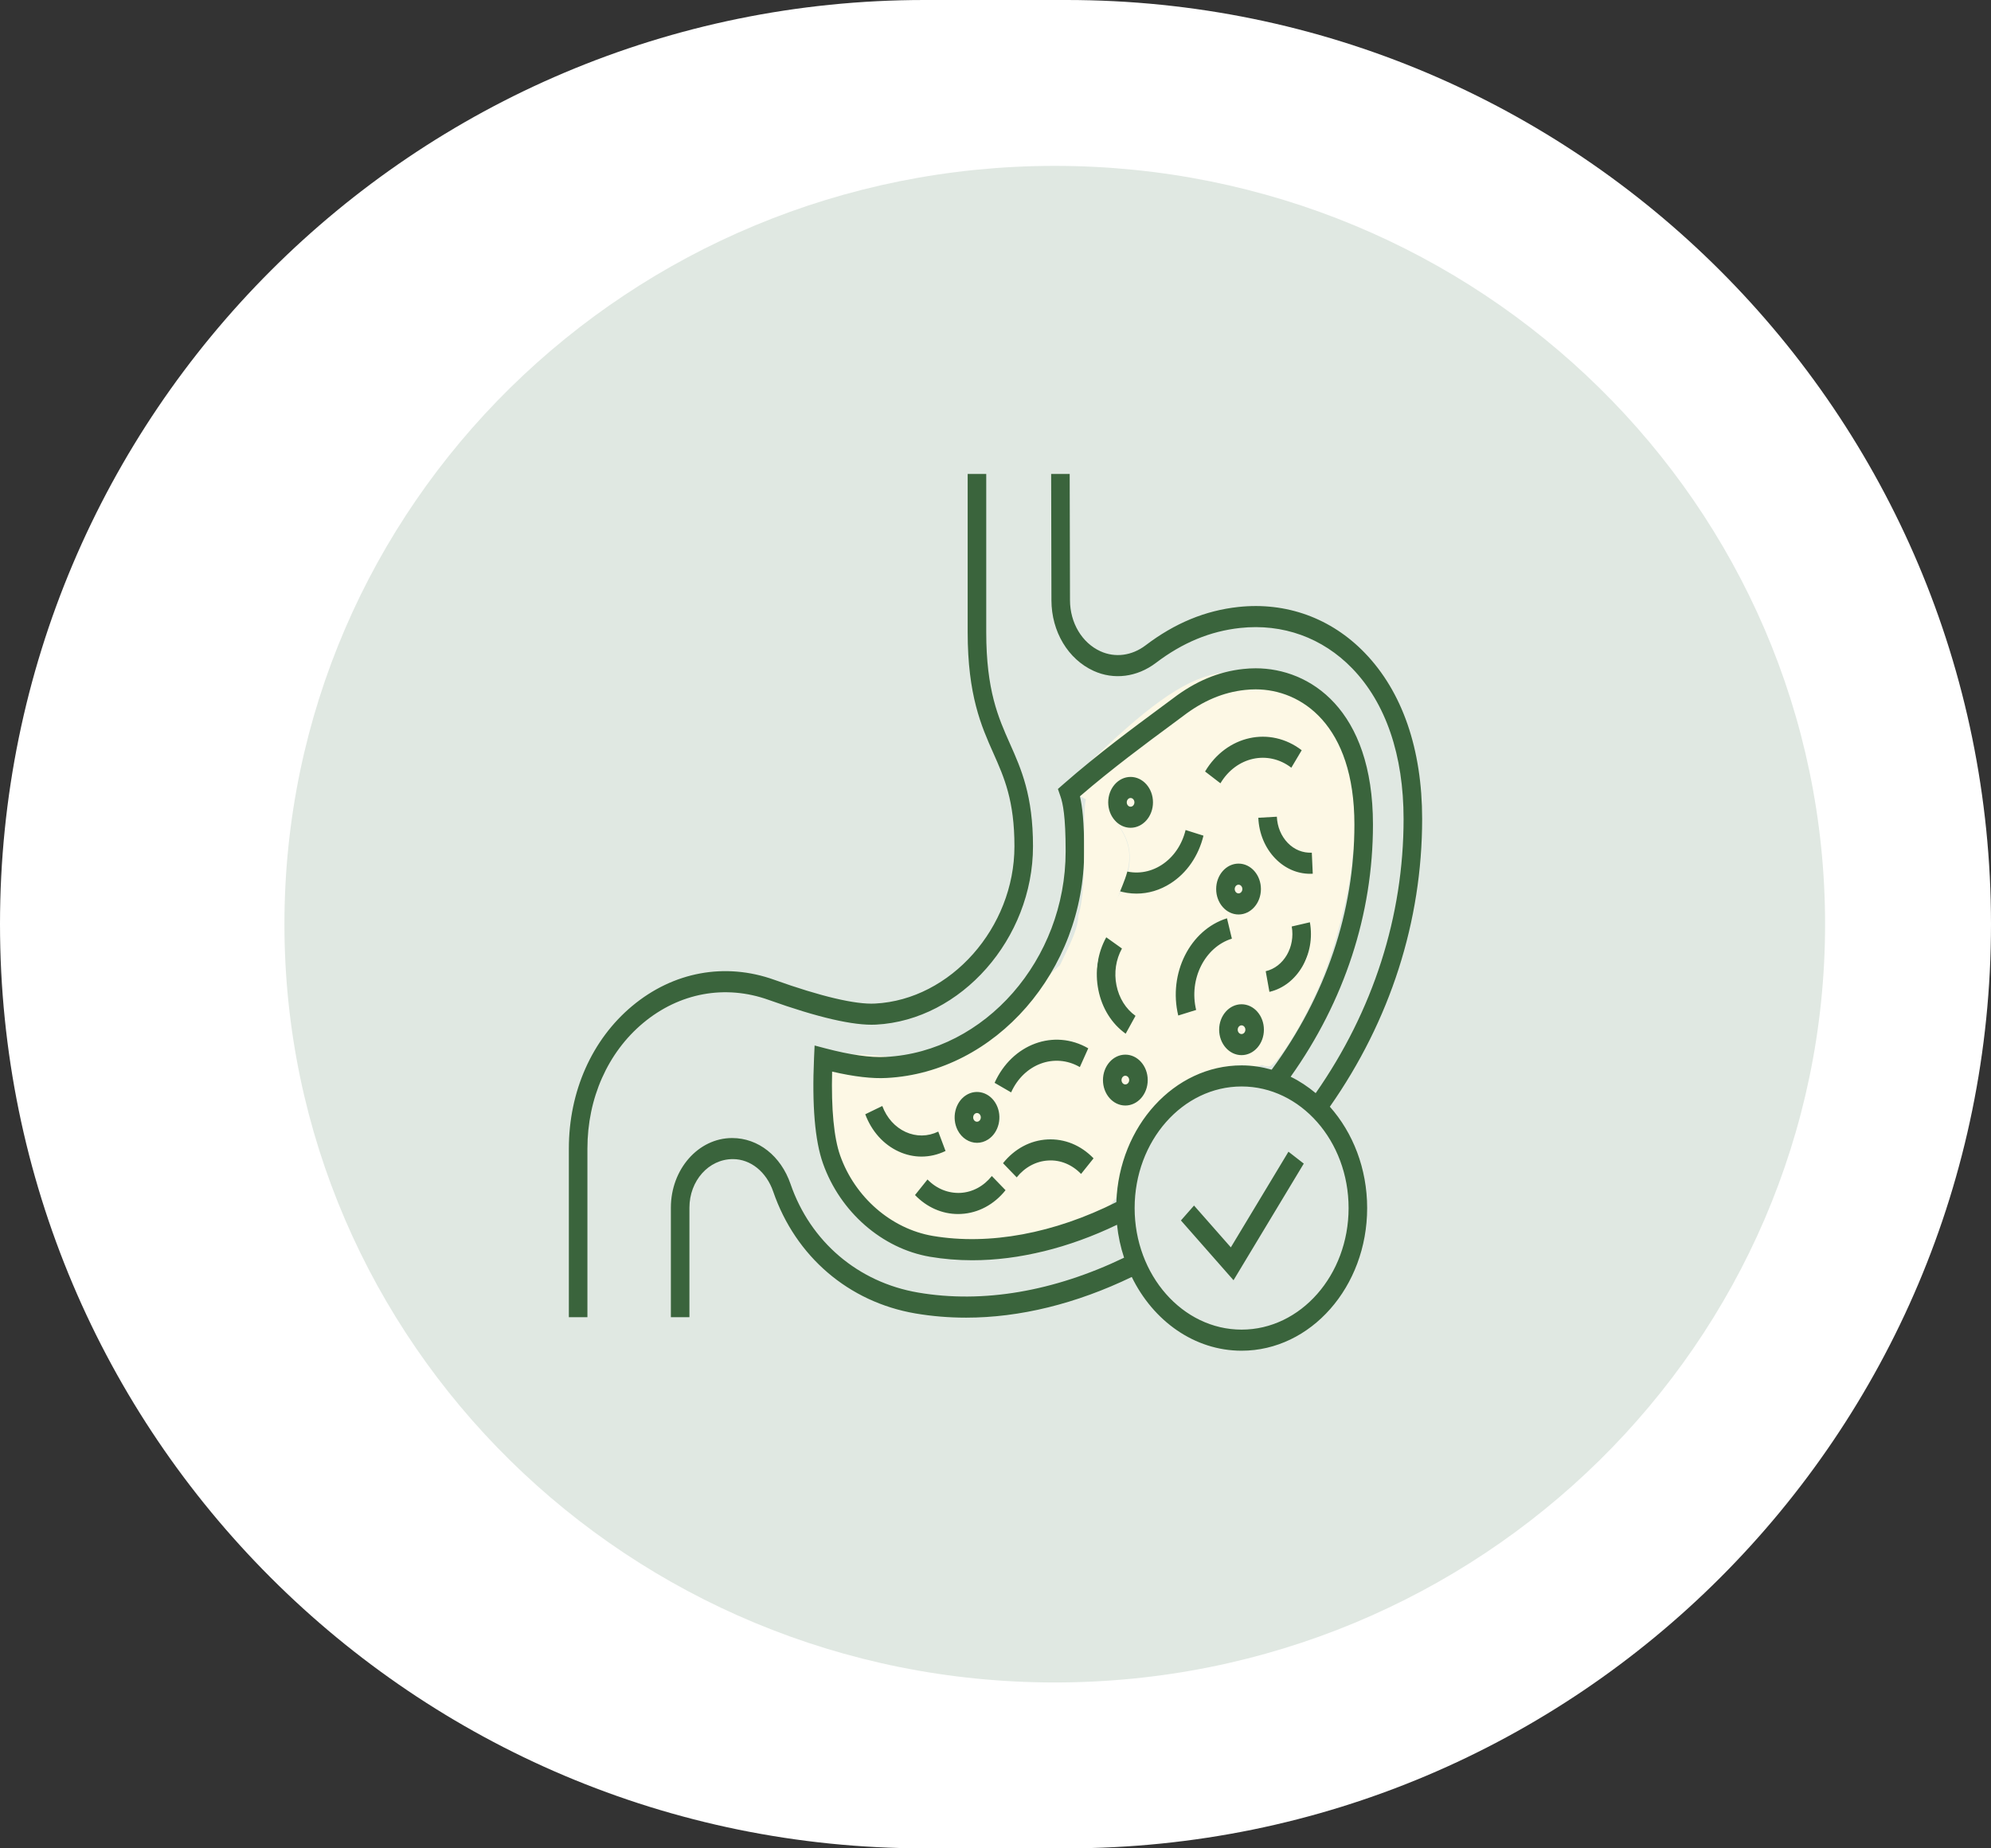 <svg width="84" height="78" viewBox="0 0 84 78" fill="none" xmlns="http://www.w3.org/2000/svg">
<rect x="0" y="0" width="84" height="78" fill="#333333" stroke="none"/>
<ellipse cx="44.5" cy="40.5" rx="16.5" ry="14.5" fill="#FDF8E5"/>
<path d="M45 0H39C17.461 0 0 17.461 0 39C0 60.539 17.461 78 39 78H45C66.539 78 84 60.539 84 39C84 17.461 66.539 0 45 0Z" fill="white"/>
<path d="M44.5 71C62.449 71 77 56.673 77 39C77 21.327 62.449 7 44.5 7C26.551 7 12 21.327 12 39C12 56.673 26.551 71 44.5 71Z" fill="#E0E8E2"/>
<path d="M53.841 44.783C45.841 46.783 34.841 53.783 36.841 49.283C33.311 46.791 55.236 37.385 44.841 33.283C50.236 27.885 51.81 27.291 55.341 29.783C58.871 32.275 57.452 36.359 53.841 44.783Z" fill="#FDF8E5"/>
<path d="M49 46.5C47.5 51 45.5 53.5 41 53C37.134 53 35 49.761 35 47C33.5 43 37.634 45 41.5 45C45.366 45 49 43.739 49 46.5Z" fill="#FDF8E5"/>
<path d="M27.136 43.169C25.64 44.417 24.783 46.348 24.783 48.469V55.586H24V48.469C24 46.062 24.974 43.869 26.673 42.452C28.406 41.007 30.59 40.604 32.665 41.347C34.62 42.047 36.097 42.397 36.922 42.35C40.108 42.185 42.799 39.146 42.799 35.714C42.799 33.782 42.368 32.814 41.912 31.788C41.403 30.644 40.826 29.348 40.826 26.674V20.001H41.609V26.674C41.609 29.136 42.118 30.28 42.61 31.386C43.088 32.46 43.582 33.57 43.582 35.714C43.582 39.607 40.549 43.053 36.958 43.239C36.022 43.289 34.501 42.937 32.43 42.196C30.596 41.539 28.666 41.894 27.136 43.169ZM46.755 33.859C46.755 33.267 47.179 32.786 47.699 32.786C48.22 32.786 48.644 33.267 48.644 33.859C48.644 34.451 48.22 34.932 47.699 34.932C47.179 34.932 46.755 34.451 46.755 33.859ZM47.538 33.859C47.538 33.961 47.611 34.043 47.699 34.043C47.788 34.043 47.861 33.961 47.861 33.859C47.861 33.758 47.788 33.675 47.699 33.675C47.611 33.675 47.538 33.758 47.538 33.859ZM46.534 45.579C46.534 44.988 46.957 44.506 47.478 44.506C47.999 44.506 48.422 44.988 48.422 45.579C48.422 46.172 47.999 46.653 47.478 46.653C46.957 46.653 46.534 46.172 46.534 45.579ZM47.317 45.579C47.317 45.681 47.389 45.763 47.478 45.763C47.567 45.763 47.64 45.68 47.64 45.579C47.64 45.478 47.568 45.396 47.478 45.396C47.389 45.396 47.317 45.478 47.317 45.579ZM52.254 38.591C51.733 38.591 51.31 38.109 51.31 37.518C51.31 36.926 51.733 36.444 52.254 36.444C52.775 36.444 53.198 36.926 53.198 37.518C53.198 38.11 52.775 38.591 52.254 38.591ZM52.254 37.701C52.343 37.701 52.415 37.619 52.415 37.518C52.415 37.417 52.343 37.334 52.254 37.334C52.165 37.334 52.093 37.416 52.093 37.518C52.093 37.619 52.165 37.701 52.254 37.701ZM53.324 43.453C53.324 44.045 52.901 44.527 52.38 44.527C51.86 44.527 51.436 44.045 51.436 43.453C51.436 42.862 51.86 42.38 52.38 42.38C52.901 42.38 53.324 42.862 53.324 43.453ZM52.542 43.453C52.542 43.352 52.469 43.27 52.38 43.27C52.291 43.27 52.219 43.352 52.219 43.453C52.219 43.555 52.291 43.637 52.38 43.637C52.469 43.637 52.542 43.554 52.542 43.453ZM40.402 47.691C40.142 47.178 40.297 46.52 40.748 46.224C41.198 45.929 41.777 46.104 42.038 46.617C42.164 46.865 42.197 47.154 42.132 47.432C42.066 47.708 41.91 47.94 41.692 48.083C41.543 48.18 41.381 48.227 41.221 48.227C40.895 48.227 40.577 48.034 40.402 47.691ZM41.08 47.246C41.124 47.332 41.222 47.364 41.3 47.312C41.35 47.279 41.369 47.228 41.376 47.201C41.382 47.173 41.388 47.119 41.359 47.062C41.329 47.003 41.275 46.969 41.219 46.969C41.192 46.969 41.164 46.977 41.139 46.994C41.062 47.045 41.035 47.158 41.08 47.246ZM51.973 39.611L51.766 38.752C50.205 39.239 49.282 41.079 49.71 42.855L50.465 42.62C50.151 41.318 50.828 39.968 51.973 39.611ZM47.367 36.729L47.158 37.587C47.42 37.669 47.685 37.71 47.949 37.71C48.449 37.71 48.942 37.564 49.389 37.277C50.072 36.838 50.564 36.124 50.774 35.265L50.02 35.027C49.866 35.657 49.505 36.181 49.004 36.503C48.503 36.824 47.922 36.904 47.367 36.729ZM45.558 45.031L45.913 44.239C44.471 43.403 42.699 44.055 41.962 45.695L42.659 46.099C43.199 44.896 44.498 44.417 45.558 45.031ZM54.481 32.397L54.919 31.66C53.578 30.631 51.749 31.031 50.842 32.557L51.49 33.055C52.156 31.936 53.497 31.641 54.481 32.397ZM47.492 43.622L47.907 42.868C47.497 42.576 47.212 42.119 47.104 41.582C46.995 41.045 47.078 40.493 47.335 40.027L46.673 39.554C46.304 40.221 46.186 41.012 46.341 41.78C46.495 42.549 46.904 43.203 47.492 43.622ZM39.892 48.571L39.585 47.753C39.142 47.967 38.654 47.972 38.208 47.769C37.762 47.565 37.413 47.176 37.224 46.673L36.505 47.022C36.775 47.743 37.276 48.301 37.916 48.594C38.227 48.737 38.554 48.808 38.88 48.808C39.223 48.807 39.566 48.729 39.892 48.571ZM54.498 39.098C54.652 39.962 54.161 40.808 53.4 40.985L53.557 41.857C54.739 41.582 55.505 40.264 55.264 38.92L54.498 39.098ZM53.87 34.465L53.088 34.51C53.117 35.174 53.373 35.785 53.806 36.231C54.212 36.648 54.729 36.874 55.272 36.874C55.31 36.874 55.347 36.873 55.385 36.871L55.345 35.983C54.964 36 54.61 35.858 54.331 35.572C54.053 35.284 53.889 34.892 53.87 34.465ZM40.515 50.34C40.003 50.362 39.511 50.166 39.131 49.774L38.604 50.431C39.106 50.951 39.747 51.232 40.422 51.232C40.465 51.232 40.508 51.231 40.551 51.228C41.273 51.19 41.938 50.834 42.424 50.227L41.845 49.628C41.5 50.06 41.028 50.313 40.515 50.34ZM42.317 49.087L42.895 49.685C43.241 49.254 43.714 49.001 44.227 48.973C44.737 48.941 45.231 49.147 45.61 49.54L46.137 48.882C45.603 48.329 44.916 48.046 44.189 48.085C43.468 48.123 42.803 48.479 42.317 49.087ZM57.68 50.98C57.68 54.299 55.304 57 52.383 57C50.391 57 48.653 55.742 47.749 53.888C45.401 55.02 43.026 55.605 40.76 55.605C40.034 55.605 39.319 55.546 38.62 55.427C35.806 54.946 33.563 53.024 32.622 50.286C32.335 49.452 31.668 48.914 30.921 48.914C29.895 48.914 29.087 49.833 29.087 50.963V55.586H28.304V50.963C28.304 49.343 29.464 48.025 30.889 48.025C31.992 48.025 32.946 48.785 33.351 49.961C34.189 52.399 36.202 54.113 38.736 54.546C41.469 55.014 44.464 54.498 47.425 53.075C47.279 52.633 47.177 52.169 47.127 51.685C45.093 52.663 42.992 53.183 41.017 53.183C40.41 53.183 39.81 53.133 39.232 53.035C37.214 52.689 35.443 51.142 34.72 49.093C34.381 48.135 34.255 46.64 34.344 44.651L34.368 44.12L34.823 44.24C35.87 44.515 36.731 44.64 37.371 44.602C41.556 44.384 44.959 40.492 44.959 35.926C44.959 34.431 44.842 33.9 44.74 33.605L44.633 33.295L44.865 33.091C46.314 31.819 47.935 30.623 48.903 29.907C49.152 29.724 49.352 29.576 49.486 29.474C50.434 28.75 51.404 28.343 52.453 28.231C52.627 28.212 52.804 28.202 52.976 28.202C55.259 28.202 57.925 29.929 57.925 34.797C57.925 38.577 56.724 42.242 54.452 45.438C54.83 45.621 55.181 45.858 55.509 46.13C57.934 42.657 59.217 38.666 59.217 34.559C59.217 31.869 58.468 29.672 57.051 28.207C55.799 26.912 54.12 26.306 52.322 26.5C51.056 26.637 49.893 27.119 48.766 27.975C47.974 28.576 46.991 28.701 46.139 28.311C45.058 27.817 44.363 26.65 44.36 25.335L44.348 20.002L45.13 20L45.143 25.332C45.145 26.283 45.648 27.127 46.424 27.482C47.043 27.766 47.754 27.673 48.331 27.234C49.568 26.295 50.85 25.765 52.248 25.614C54.268 25.397 56.16 26.083 57.577 27.549C59.162 29.187 60 31.611 60 34.559C60 38.878 58.653 43.068 56.106 46.703C57.077 47.795 57.68 49.308 57.68 50.98ZM47.098 50.729C47.215 47.526 49.538 44.959 52.384 44.959C52.822 44.959 53.245 45.026 53.652 45.14C55.934 42.043 57.142 38.472 57.142 34.795C57.142 30.585 54.898 29.091 52.976 29.091C52.828 29.091 52.676 29.099 52.526 29.116C51.611 29.213 50.759 29.572 49.923 30.211C49.787 30.315 49.584 30.466 49.33 30.652C48.42 31.324 46.929 32.425 45.562 33.604C45.661 34.018 45.741 34.675 45.741 35.925C45.741 40.96 42.004 45.251 37.41 45.49C36.805 45.525 36.029 45.436 35.107 45.221C35.067 46.799 35.183 48.017 35.446 48.762C36.068 50.523 37.6 51.855 39.349 52.155C41.752 52.563 44.488 52.043 47.098 50.729ZM56.897 50.98C56.897 48.15 54.872 45.849 52.383 45.849C49.895 45.849 47.87 48.15 47.87 50.98C47.87 53.809 49.895 56.11 52.383 56.11C54.872 56.11 56.897 53.809 56.897 50.98ZM51.929 52.639L50.376 50.874L49.823 51.503L52.042 54.026L55.006 49.104L54.36 48.602L51.929 52.639Z" fill="#3A643C"/>
<rect x="46" y="35" width="1" height="1" fill="#FDF8E5"/>
<rect x="46" y="35" width="1" height="1" fill="#FDF8E5"/>
<rect x="46" y="35" width="1" height="1" fill="#FDF8E5"/>
<rect x="46" y="35" width="1" height="1" fill="#FDF8E5"/>
<rect x="46" y="35" width="1" height="1" fill="#FDF8E5"/>
<path d="M46 38H47V39H46V38Z" fill="#FDF8E5"/>
<path d="M46 38H47V39H46V38Z" fill="#FDF8E5"/>
<path d="M46 38H47V39H46V38Z" fill="#FDF8E5"/>
<path d="M46 38H47V39H46V38Z" fill="#FDF8E5"/>
<path d="M46 38H47V39H46V38Z" fill="#FDF8E5"/>
<rect x="46" y="37" width="1" height="1" fill="#FDF8E5"/>
<rect x="46" y="37" width="1" height="1" fill="#FDF8E5"/>
<rect x="46" y="37" width="1" height="1" fill="#FDF8E5"/>
<rect x="46" y="37" width="1" height="1" fill="#FDF8E5"/>
<rect x="46" y="37" width="1" height="1" fill="#FDF8E5"/>
<rect x="46" y="36" width="1" height="1" fill="#FDF8E5"/>
<rect x="46" y="36" width="1" height="1" fill="#FDF8E5"/>
<rect x="46" y="36" width="1" height="1" fill="#FDF8E5"/>
<rect x="46" y="36" width="1" height="1" fill="#FDF8E5"/>
<rect x="46" y="36" width="1" height="1" fill="#FDF8E5"/>
<path d="M46.992 38.644C45.992 40.144 46.544 41.144 45.992 41.144C42.992 42.644 45.492 40.025 45.492 38.644C45.992 37.144 45.492 33.144 45.992 33.644C49 36 46.992 37.263 46.992 38.644Z" fill="#FDF8E5"/>
<path d="M55.67 41.582C54.784 43.605 53.739 45.105 53.5 45C52.5 45 53.916 43.225 54.803 41.202C55.69 39.179 56.761 35.895 57 36C57.239 36.105 56.557 39.559 55.67 41.582Z" fill="#FDF8E5"/>
</svg>
